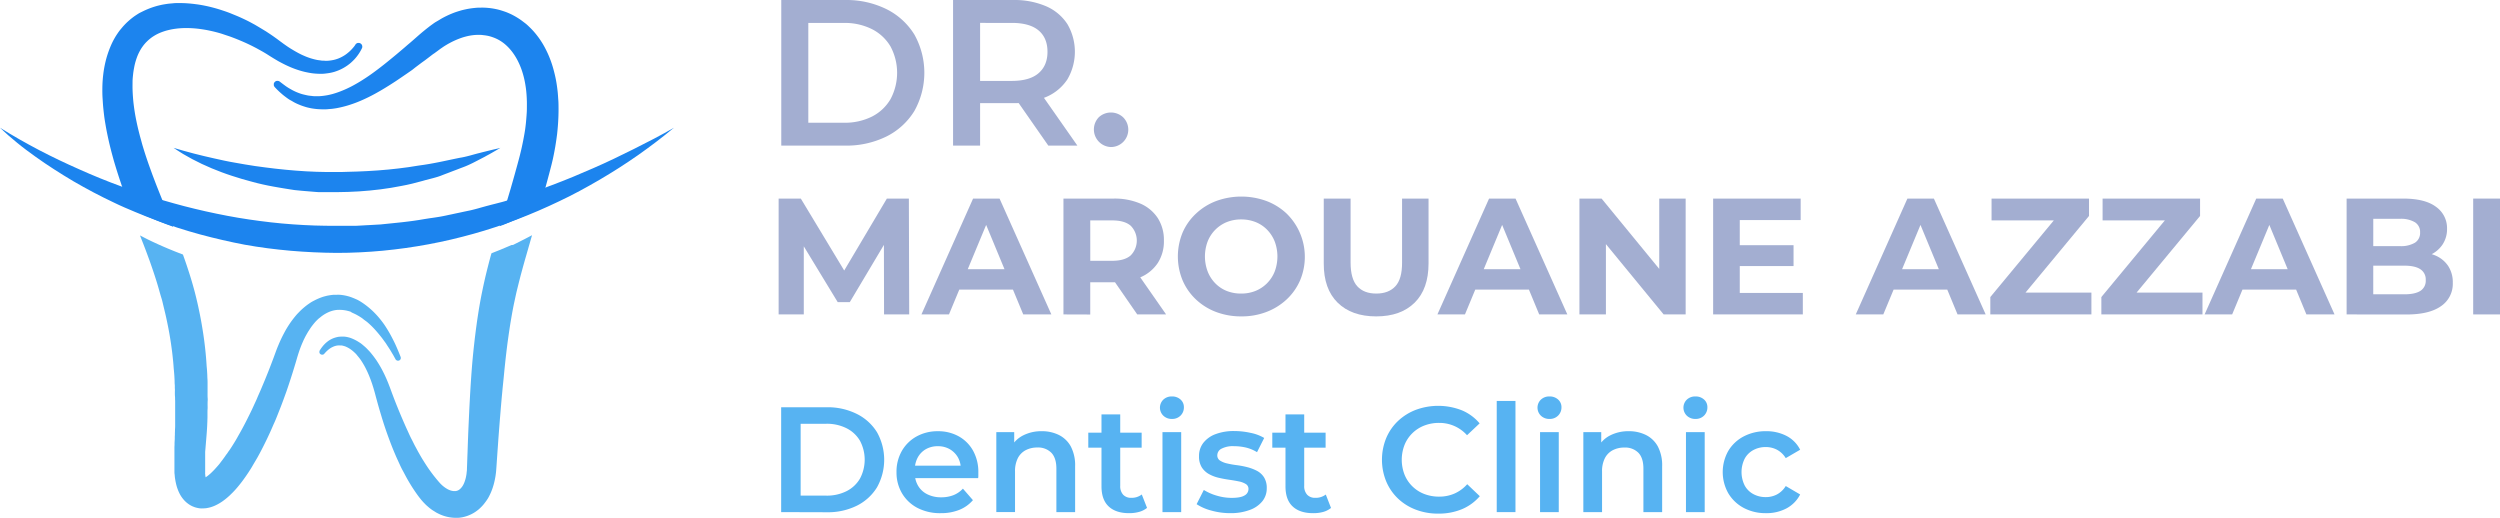 <svg id="Layer_1" data-name="Layer 1" xmlns="http://www.w3.org/2000/svg" viewBox="0 0 1117.92 231.49"><defs><style>.cls-1{fill:#57b3f2;}.cls-2{fill:#1c84ee;}.cls-3{fill:#a3aed1;}</style></defs><path class="cls-1" d="M367,830.45l-.61.26-.62.26-.62.26-.62.26-.61.26-.62.26-.62.26-.61.26-.51.2-.51.21-.51.2-.51.2-.51.21-.51.2-.51.2-.5.21c-.3,1-.59,2.09-.87,3.14s-.55,2.11-.82,3.17-.53,2.13-.79,3.19-.5,2.14-.74,3.21-.48,2.15-.7,3.23-.45,2.16-.66,3.24-.41,2.16-.6,3.24-.38,2.17-.55,3.25-.37,2.37-.55,3.56-.34,2.37-.5,3.55-.31,2.37-.46,3.55-.29,2.37-.42,3.55-.27,2.36-.39,3.54-.24,2.36-.35,3.54-.21,2.35-.31,3.53l-.27,3.52-.24,3.53c-.08,1.18-.15,2.35-.22,3.52s-.14,2.35-.2,3.52-.13,2.35-.19,3.52-.12,2.34-.17,3.51-.11,2.34-.16,3.51-.11,2.34-.16,3.51-.1,2.34-.14,3.51l-.07,1.74-.06,1.74-.06,1.74-.06,1.74-.07,1.74-.06,1.74-.06,1.74-.07,1.74c0,.47,0,.93-.07,1.39s-.08.9-.15,1.34-.14.87-.23,1.29-.19.82-.31,1.21-.24.75-.37,1.1a9.17,9.17,0,0,1-.44,1,6.8,6.8,0,0,1-.5.85,4.9,4.9,0,0,1-.55.69c-.09.11-.19.21-.28.3l-.28.25-.28.22-.28.18-.29.15-.31.12a1.58,1.58,0,0,1-.31.09,1.94,1.94,0,0,1-.33.07,2,2,0,0,1-.35,0h-.38l-.4,0-.42-.07-.44-.09-.45-.14a3.8,3.8,0,0,1-.47-.18c-.16-.06-.32-.14-.49-.22s-.32-.16-.48-.26-.33-.19-.49-.29l-.49-.33-.49-.37-.49-.39-.47-.43c-.16-.15-.32-.3-.47-.46s-.31-.32-.46-.49l-.49-.56-.5-.59-.51-.61-.5-.62-.51-.63-.49-.64-.49-.65-.48-.65c-.64-.88-1.26-1.77-1.86-2.69s-1.19-1.84-1.77-2.78-1.13-1.91-1.68-2.88-1.08-2-1.6-2.94-1-2-1.53-3-1-2-1.47-3.06-.95-2.06-1.41-3.1-.92-2.09-1.36-3.13c-.23-.53-.46-1.05-.68-1.58l-.66-1.58c-.22-.53-.44-1.06-.65-1.59s-.43-1.07-.65-1.6l-.63-1.6c-.21-.54-.42-1.07-.62-1.61s-.41-1.08-.61-1.61l-.6-1.62c-.2-.57-.41-1.13-.63-1.69s-.43-1.13-.66-1.7-.47-1.13-.71-1.69-.5-1.12-.76-1.68-.54-1.11-.82-1.66-.57-1.1-.87-1.64-.62-1.08-.94-1.61-.67-1.06-1-1.58-.71-1-1.08-1.52-.76-1-1.16-1.5-.82-1-1.26-1.45-.88-.94-1.35-1.38-1-.87-1.47-1.28-1-.79-1.6-1.15a17.31,17.31,0,0,0-1.73-1,16.73,16.73,0,0,0-1.88-.83,10.37,10.37,0,0,0-1-.31c-.34-.09-.68-.16-1-.22s-.69-.1-1.05-.13-.7,0-1.06,0a9.42,9.42,0,0,0-1.06.06c-.35,0-.7.09-1,.16a9.17,9.17,0,0,0-1,.27,8.94,8.94,0,0,0-1,.37c-.33.14-.64.3-.94.46s-.59.35-.87.54-.54.4-.8.61-.5.43-.74.66-.46.47-.68.71a8.81,8.81,0,0,0-.62.75c-.2.25-.39.51-.57.77s-.35.52-.52.79a1.24,1.24,0,0,0-.1.2.79.79,0,0,0-.06.22.78.78,0,0,0,0,.22.83.83,0,0,0,0,.22,1.6,1.6,0,0,0,0,.21l.09.21.13.18a.91.91,0,0,0,.17.17.77.77,0,0,0,.21.14.94.94,0,0,0,.23.1.85.85,0,0,0,.24.05h.24a1,1,0,0,0,.24,0,1,1,0,0,0,.22-.09,1.07,1.07,0,0,0,.21-.13l.19-.18h0c.18-.21.35-.41.53-.6l.56-.57c.19-.18.39-.35.59-.52a7,7,0,0,1,.6-.48c.2-.15.41-.29.62-.42s.43-.25.65-.36l.66-.3a5.9,5.9,0,0,1,.67-.23,5.73,5.73,0,0,1,.69-.16,5.05,5.05,0,0,1,.68-.08,5.3,5.3,0,0,1,.69,0l.68,0c.23,0,.45.07.68.12l.67.18q.33.1.66.24c.21.09.43.19.64.3a11.42,11.42,0,0,1,1.26.73,14.16,14.16,0,0,1,1.19.89q.57.48,1.11,1t1,1.14c.33.39.66.8,1,1.23s.62.86.91,1.31.58.91.84,1.37.53.93.78,1.41.49,1,.72,1.46.45,1,.67,1.49.42,1,.62,1.51.4,1,.58,1.54.37,1,.54,1.56.34,1.06.5,1.59.32,1.07.47,1.61.3,1.09.44,1.63.3,1.14.46,1.71.31,1.14.47,1.71.31,1.14.48,1.71.32,1.13.49,1.7l.51,1.7.51,1.71.54,1.7c.17.56.36,1.13.54,1.69.38,1.13.76,2.26,1.16,3.38s.81,2.25,1.23,3.37.85,2.24,1.3,3.35.92,2.23,1.4,3.34,1,2.21,1.5,3.31,1,2.2,1.61,3.29,1.14,2.17,1.74,3.25,1.23,2.15,1.88,3.21l.5.8.51.79.52.78.53.78.54.77.56.78.59.78.62.78c.22.28.45.55.69.82s.48.55.74.81.51.53.77.79.54.51.83.76l.86.74c.3.24.61.47.92.7s.64.45,1,.66.67.43,1,.63.7.39,1.07.57.74.36,1.13.52.78.31,1.19.45.82.26,1.24.37.85.2,1.29.28.88.14,1.33.19.9.07,1.37.08.92,0,1.39,0a13,13,0,0,0,1.4-.16c.47-.08.93-.18,1.39-.3s.91-.26,1.35-.42.89-.35,1.31-.54.85-.42,1.26-.65.8-.48,1.18-.75.74-.54,1.09-.82.68-.6,1-.91.63-.63.92-.95.57-.65.83-1,.51-.67.75-1,.46-.69.67-1,.41-.7.6-1.06.36-.71.53-1.07.33-.71.47-1.07.29-.71.42-1.07.25-.72.36-1.07.22-.72.32-1.08.19-.71.27-1.06.17-.71.24-1.07.13-.7.19-1,.12-.71.17-1.06.09-.69.13-1,.07-.7.1-1l.13-1.75.12-1.75.12-1.75.12-1.75.12-1.75.13-1.74.12-1.75.12-1.75c.09-1.16.17-2.31.26-3.47l.27-3.46c.09-1.15.18-2.31.28-3.46s.19-2.31.28-3.46l.3-3.45c.1-1.15.21-2.3.32-3.45s.21-2.3.33-3.44.23-2.29.35-3.44l.33-3.43.36-3.42c.12-1.14.25-2.28.38-3.41s.27-2.27.41-3.4.29-2.26.45-3.39.31-2.25.48-3.37.33-2.24.51-3.36.37-2.23.56-3.34.39-2.22.6-3.32.43-2.21.67-3.31.47-2.19.71-3.29.51-2.19.78-3.28.54-2.19.82-3.28.56-2.19.86-3.28.59-2.19.9-3.29.61-2.2.93-3.3l.37-1.27.36-1.27.37-1.27.36-1.28.37-1.27.36-1.27.37-1.27.36-1.27-.54.29-.54.28-.54.29-.54.28-.54.28-.54.29-.54.27-.55.27-.6.31-.59.3-.6.3-.6.3-.6.3-.59.3-.6.3Z" transform="translate(-138.23 -720.89)"/><path class="cls-1" d="M296.48,861.07c.49.23,1,.47,1.45.73s.95.54,1.42.84.93.61,1.39,1,.9.67,1.34,1,.88.73,1.31,1.12.85.79,1.26,1.2.82.84,1.21,1.27.79.88,1.17,1.33.76.91,1.13,1.37.75.93,1.11,1.41.71,1,1.06,1.45.69,1,1,1.49l1,1.52c.32.51.64,1,.95,1.55s.62,1,.93,1.57.59,1.07.88,1.6h0a1.37,1.37,0,0,0,.13.2l.16.16.19.13.2.1.22.06.22,0a.91.91,0,0,0,.23,0,1,1,0,0,0,.23-.06,1,1,0,0,0,.23-.12l.19-.16a1.37,1.37,0,0,0,.16-.18l.12-.22a1.55,1.55,0,0,0,.07-.23,1,1,0,0,0,0-.24,1.1,1.1,0,0,0,0-.25.73.73,0,0,0-.07-.24c-.45-1.16-.92-2.32-1.42-3.48s-1-2.31-1.58-3.46-1.15-2.28-1.78-3.4-1.3-2.22-2-3.3-1.48-2.13-2.3-3.15-1.69-2-2.62-2.94a33.56,33.56,0,0,0-3-2.7,32.83,32.83,0,0,0-3.4-2.41c-.3-.18-.61-.35-.92-.52s-.63-.32-1-.47-.65-.3-1-.43-.67-.27-1-.39l-1-.34-1.06-.28c-.36-.09-.72-.16-1.09-.23s-.73-.12-1.1-.17-.75-.08-1.12-.1-.75,0-1.13,0-.75,0-1.13,0-.75.05-1.13.09-.75.1-1.12.16-.75.13-1.12.21l-1.09.28c-.37.1-.72.22-1.08.34-.71.25-1.41.53-2.09.84s-1.33.65-2,1-1.25.76-1.85,1.17-1.17.85-1.73,1.31-1.1.93-1.62,1.42-1,1-1.5,1.51-.94,1.05-1.38,1.59-.86,1.09-1.27,1.64-.8,1.12-1.18,1.69-.75,1.16-1.1,1.74-.69,1.18-1,1.77-.64,1.2-.94,1.8-.59,1.21-.87,1.82-.55,1.22-.81,1.84-.51,1.22-.75,1.83-.47,1.23-.69,1.84l-.63,1.72c-.21.57-.42,1.14-.64,1.71s-.43,1.14-.65,1.71-.43,1.13-.65,1.7-.45,1.13-.67,1.7-.45,1.12-.68,1.69-.45,1.12-.68,1.68l-.7,1.68-1.41,3.35c-.48,1.11-1,2.22-1.45,3.32s-1,2.21-1.49,3.3-1,2.18-1.54,3.27-1.06,2.15-1.6,3.22-1.09,2.13-1.65,3.18-1.13,2.09-1.72,3.12S244.11,917,243.5,918c-.3.5-.61,1-.92,1.5s-.62,1-.94,1.48-.63,1-1,1.47-.64,1-1,1.43-.66.94-1,1.4l-1,1.36c-.34.45-.69.89-1,1.32s-.7.86-1.06,1.28l-.54.61-.54.6L234,931c-.18.19-.36.38-.55.56l-.54.54-.54.51-.55.48-.54.44-.14.11-.14.11-.15.11-.14.1-.14.1-.13.09-.14.09-.13.09c0-.15-.06-.3-.08-.46s-.05-.32-.07-.5,0-.34-.05-.52,0-.37,0-.56,0-.38,0-.57,0-.39,0-.59v-.61c0-.2,0-.41,0-.61s0-.26,0-.39,0-.25,0-.38,0-.26,0-.4l0-.39,0-.4c0-.13,0-.26,0-.4s0-.27,0-.4,0-.27,0-.4l0-.48,0-.47,0-.47,0-.48,0-.47,0-.47,0-.47,0-.48.08-.94.08-.95.08-1,.08-.94.08-1,.08-.94.08-1,.08-1c.05-.63.1-1.26.14-1.89s.08-1.27.11-1.9.05-1.27.08-1.91l.06-1.9c0-.64,0-1.28,0-1.91s0-1.27.05-1.91,0-1.27,0-1.91,0-1.27.05-1.91-.05-1.27-.06-1.91,0-1.28,0-1.92l0-1.92,0-1.91c0-.64,0-1.28-.05-1.92s-.05-1.28-.08-1.92-.07-1.27-.11-1.91-.1-1.28-.17-1.92q-.11-1.92-.27-3.84c-.11-1.28-.23-2.56-.37-3.84s-.29-2.56-.46-3.84-.35-2.55-.55-3.82-.41-2.55-.63-3.82-.46-2.54-.71-3.8-.52-2.53-.79-3.79-.57-2.52-.87-3.77c-.2-.83-.41-1.66-.62-2.48s-.44-1.65-.67-2.47-.46-1.64-.7-2.45-.49-1.62-.74-2.43-.51-1.61-.77-2.41-.52-1.61-.79-2.4-.54-1.6-.82-2.39l-.84-2.37-1.89-.73-1.89-.74-1.88-.77q-.93-.37-1.86-.78c-.63-.26-1.25-.53-1.86-.8l-1.85-.82-1.84-.85c-.61-.28-1.22-.57-1.82-.87l-.55-.26-.54-.27-.54-.27-.54-.28-.54-.28-.54-.28-.53-.27-.54-.28.21.54.21.54.21.53.21.54.21.54.21.53.21.54.21.54c.44,1.13.87,2.26,1.29,3.4s.84,2.26,1.25,3.39.8,2.27,1.19,3.4.77,2.27,1.14,3.4.73,2.27,1.08,3.41.68,2.28,1,3.42.64,2.28,1,3.42.59,2.29.87,3.44.56,2.3.83,3.45.52,2.3.76,3.46.48,2.31.7,3.48.43,2.32.62,3.49.38,2.33.54,3.51.33,2.34.47,3.52.26,2.36.38,3.54.21,2.36.29,3.55c.07.59.12,1.18.17,1.78s.1,1.18.13,1.78.07,1.18.09,1.78,0,1.19.07,1.79,0,1.19.05,1.79,0,1.19,0,1.79,0,1.2.06,1.79,0,1.2.07,1.79l0,1.8c0,.6,0,1.2,0,1.8s0,1.2,0,1.8,0,1.2,0,1.8l0,1.8,0,1.8c0,.6,0,1.2-.05,1.8s0,1.2-.07,1.8l0,.91-.05.9,0,.9-.05.91-.05.9,0,.9-.05.91,0,.9,0,.45,0,.45,0,.45,0,.46,0,.45,0,.45,0,.45,0,.45,0,.52c0,.18,0,.35,0,.53l0,.52c0,.18,0,.35,0,.53l0,.53c0,.18,0,.35,0,.53s0,.36,0,.54,0,.36,0,.54c0,.37,0,.73,0,1.1s0,.74,0,1.12,0,.75.06,1.13.07.76.11,1.16.09.78.16,1.18.13.81.22,1.23.18.84.29,1.27.24.87.38,1.32c.08.22.16.45.25.68s.17.47.27.7.2.48.32.72.23.49.36.73.28.5.43.75.33.5.51.76.38.5.59.76.45.51.69.77l.38.37.41.37.44.35.46.34c.16.11.32.22.49.32l.51.3.53.27a5.55,5.55,0,0,0,.56.24l.56.22.57.18.57.14.57.12.57.09.56.05a5.25,5.25,0,0,0,.56,0H229l1-.07c.33,0,.65-.08,1-.14s.6-.12.89-.19.57-.15.83-.23l.78-.27.73-.3.68-.32.63-.32.61-.34c.2-.11.39-.23.58-.35s.37-.23.55-.35l.53-.36.5-.37.49-.37.47-.37.46-.38c.3-.25.58-.51.87-.76s.56-.52.82-.78.54-.51.79-.77l.76-.79.72-.79c.23-.27.47-.53.69-.8l.67-.81.65-.81c.43-.54.84-1.08,1.24-1.63s.8-1.1,1.18-1.65l1.13-1.66c.36-.56.72-1.11,1.07-1.67s.7-1.12,1-1.68l1-1.69,1-1.7c.32-.57.63-1.14.94-1.71.61-1.14,1.2-2.28,1.78-3.43s1.15-2.3,1.7-3.46,1.09-2.32,1.61-3.48,1-2.33,1.54-3.5,1-2.34,1.46-3.51.94-2.36,1.4-3.54.9-2.36,1.33-3.54.87-2.38,1.29-3.56c.2-.6.41-1.2.61-1.79l.6-1.8c.2-.59.39-1.19.59-1.79l.57-1.79.57-1.8c.18-.6.37-1.2.55-1.8s.37-1.2.55-1.81.36-1.2.53-1.8.33-1.12.5-1.67.35-1.1.53-1.64.37-1.08.57-1.61.41-1.06.62-1.58.44-1,.67-1.54.47-1,.72-1.5.51-1,.78-1.45.55-1,.84-1.42.58-.92.88-1.36.62-.88.95-1.3.66-.83,1-1.23.71-.77,1.07-1.13.75-.71,1.14-1,.78-.64,1.19-.93a14.83,14.83,0,0,1,1.25-.81c.42-.24.86-.47,1.3-.67a11.17,11.17,0,0,1,1.35-.54,11.9,11.9,0,0,1,2.82-.57,11.87,11.87,0,0,1,1.46,0,12.3,12.3,0,0,1,1.48.12,13,13,0,0,1,1.49.28,14.62,14.62,0,0,1,1.49.43C295.49,860.66,296,860.85,296.48,861.07Z" transform="translate(-138.23 -720.89)"/><path class="cls-2" d="M385.23,750.2c-.2-.63-.41-1.27-.64-1.91s-.47-1.27-.73-1.9-.53-1.26-.82-1.88-.59-1.24-.91-1.86-.65-1.22-1-1.82-.72-1.19-1.11-1.78-.79-1.16-1.22-1.73-.86-1.12-1.32-1.67-.93-1.08-1.43-1.6-1-1-1.54-1.52-1.09-1-1.66-1.42-1.15-.89-1.75-1.31-1.22-.82-1.85-1.2-1.27-.73-1.92-1.07-1.33-.63-2-.92-1.37-.53-2.07-.76-1.4-.45-2.11-.63-1.43-.33-2.15-.46-1.43-.23-2.15-.3-1.44-.13-2.16-.15-1.44,0-2.16,0-1.43.07-2.13.14-1.41.16-2.11.27-1.38.24-2.06.39-1.36.31-2,.5-1.32.39-2,.62-1.29.46-1.92.72-1.24.52-1.86.81-1.21.58-1.8.89-1.17.64-1.75,1-1.13.68-1.69,1-1.1.72-1.63,1.1-1.09.79-1.6,1.19-1,.78-1.5,1.18l-1.42,1.16-1.36,1.16-1.32,1.16-1.3,1.14c-.44.38-.87.77-1.31,1.14L320.44,741l-1.31,1.14-1.32,1.12-1.31,1.11-1.32,1.11-1.32,1.09-1.32,1.08-1.33,1.08-1.32,1.06c-.89.7-1.78,1.39-2.68,2.07s-1.8,1.35-2.71,2-1.84,1.29-2.77,1.9-1.86,1.21-2.81,1.78-1.9,1.11-2.86,1.63-1.94,1-2.92,1.45-2,.87-3,1.25-2,.71-3,1c-.51.14-1,.27-1.54.39s-1,.22-1.54.3-1,.16-1.55.22-1,.1-1.56.13-1,0-1.55,0-1,0-1.55-.08-1-.1-1.55-.18-1-.19-1.53-.31-1-.23-1.53-.38-1-.32-1.5-.51-1-.39-1.47-.61-1-.47-1.44-.72-.95-.53-1.42-.81-.92-.58-1.38-.89l-1.35-1c-.44-.33-.88-.67-1.31-1h0a1.84,1.84,0,0,0-.25-.17,1.39,1.39,0,0,0-.28-.12l-.28-.07-.3,0-.29,0-.29.08-.27.14-.24.19a1.43,1.43,0,0,0-.23.26,2.61,2.61,0,0,0-.17.28,1.86,1.86,0,0,0-.1.31,1.17,1.17,0,0,0,0,.32,1.82,1.82,0,0,0,0,.33c0,.1,0,.21.08.31a2.09,2.09,0,0,0,.14.3,1.86,1.86,0,0,0,.21.28c.41.44.83.88,1.27,1.31s.88.85,1.35,1.26.93.82,1.42,1.2,1,.77,1.5,1.13,1,.71,1.57,1,1.09.64,1.65.94,1.13.57,1.72.82,1.19.5,1.8.71,1.22.41,1.85.59,1.25.31,1.88.44,1.27.22,1.92.3,1.28.14,1.93.17,1.29.06,1.93.06,1.29,0,1.94-.07,1.28-.1,1.91-.17,1.27-.17,1.9-.27q1.89-.35,3.72-.84c1.22-.32,2.41-.7,3.59-1.11s2.33-.86,3.46-1.34,2.26-1,3.36-1.54,2.19-1.1,3.26-1.69,2.13-1.19,3.17-1.81,2.08-1.26,3.1-1.9,2-1.28,3-1.93l1.48-1,1.47-1c.49-.34,1-.68,1.46-1l1.45-1,1.43-1L324,751l1.41-1.06,1.41-1.06,1.4-1,1.4-1.06,1.4-1.07c.46-.36.93-.71,1.39-1l1.37-1,1.34-1,1.31-.9c.43-.28.85-.55,1.27-.8s.87-.52,1.32-.76.89-.48,1.33-.7.9-.44,1.35-.64.91-.4,1.37-.58.91-.35,1.37-.51.91-.31,1.37-.44.93-.25,1.39-.36.92-.2,1.38-.28.92-.14,1.38-.19.91-.08,1.37-.1.9,0,1.35,0,.9,0,1.34.07.88.09,1.31.16.87.14,1.29.24.84.21,1.25.34.82.27,1.22.43a17.13,17.13,0,0,1,2.33,1.1,19.06,19.06,0,0,1,2.14,1.44,21.41,21.41,0,0,1,3.67,3.77,25.65,25.65,0,0,1,1.54,2.26,26.55,26.55,0,0,1,1.33,2.47c.41.85.79,1.74,1.13,2.64s.64,1.84.91,2.79.51,1.93.71,2.91.37,2,.51,3,.24,2,.32,3.07.12,2.06.15,3.11,0,2.1,0,3.15-.07,2.12-.15,3.18-.16,2.13-.27,3.2-.24,2.13-.39,3.19c-.08.53-.17,1.07-.26,1.6s-.19,1.07-.29,1.6l-.3,1.6-.33,1.6c-.11.53-.22,1.06-.34,1.6s-.24,1.06-.37,1.59l-.39,1.6c-.13.53-.27,1.06-.41,1.59s-.29,1.09-.44,1.64l-.45,1.66c-.15.55-.3,1.1-.46,1.66s-.3,1.11-.46,1.67-.31,1.11-.47,1.67-.31,1.11-.47,1.67l-.48,1.67c-.16.55-.31,1.1-.47,1.66l-.63,2.11-.63,2.12-.63,2.12-.63,2.12-.63,2.11-.63,2.12-.62,2.12-.63,2.12.2-.07.2-.07.21-.07.2-.07.2-.07.2-.07.21-.07.2-.07.59-.25.59-.24.59-.25.59-.25.59-.25.59-.25.59-.25.59-.25,1.45-.61,1.45-.61,1.44-.63,1.44-.64,1.44-.65,1.43-.65L378,815l1.43-.67.19-.65.18-.65.19-.65.19-.66.19-.65.18-.65.19-.65.19-.65c.16-.57.32-1.14.47-1.7s.32-1.13.47-1.7.31-1.13.46-1.69.31-1.13.46-1.7.31-1.13.46-1.7.3-1.14.46-1.71l.45-1.72.45-1.74c.16-.59.31-1.19.45-1.79s.29-1.2.42-1.8.26-1.21.38-1.82.24-1.21.35-1.82l.33-1.84c.1-.61.2-1.22.29-1.84s.19-1.23.27-1.84.17-1.24.25-1.86c.14-1.24.25-2.49.35-3.74s.17-2.51.22-3.78.08-2.54.07-3.81,0-2.55-.1-3.84-.16-2.56-.3-3.85-.31-2.57-.52-3.86-.47-2.58-.78-3.86S385.63,751.49,385.23,750.2Z" transform="translate(-138.23 -720.89)"/><path class="cls-2" d="M215.68,822.32c-.42-1-.83-2.08-1.25-3.11s-.83-2.06-1.25-3.08-.83-2-1.24-3.08l-1.23-3c-.41-1-.81-2-1.21-3l-1.19-3c-.39-1-.77-2-1.15-3s-.76-2-1.12-3-.82-2.25-1.22-3.38-.78-2.25-1.16-3.38-.74-2.27-1.09-3.4-.7-2.27-1-3.4-.64-2.28-.93-3.41-.58-2.27-.84-3.41-.5-2.27-.73-3.41-.43-2.27-.61-3.4-.33-2.26-.47-3.39-.24-2.25-.32-3.38-.14-2.24-.17-3.35,0-2.2,0-3.29.12-2.15.23-3.21.27-2.08.47-3.09a28.22,28.22,0,0,1,.72-3,27.73,27.73,0,0,1,1-2.78c.2-.44.4-.87.62-1.29s.45-.84.69-1.23.5-.79.77-1.16.55-.74.85-1.09.6-.69.92-1,.65-.64,1-.94.71-.59,1.08-.87.75-.53,1.15-.78.8-.49,1.22-.71.85-.43,1.29-.62.9-.38,1.36-.54.93-.33,1.41-.47,1-.27,1.47-.38,1-.23,1.51-.32,1-.17,1.55-.24,1-.13,1.58-.17c1.07-.09,2.15-.13,3.24-.13s2.19.05,3.3.13,2.22.21,3.33.37,2.23.35,3.35.58,2.24.49,3.35.78,2.23.61,3.34,1,2.21.72,3.3,1.12,2.18.83,3.26,1.27l1.62.68,1.61.71c.54.25,1.07.49,1.6.75s1.06.51,1.59.78l1.57.81c.52.28,1,.56,1.55.85l1.55.87c.51.3,1,.6,1.52.91l1.57,1,1.62,1c.55.33,1.11.66,1.68,1s1.15.63,1.73.94,1.18.61,1.77.9,1.21.57,1.82.84,1.23.52,1.85.76,1.26.46,1.89.67,1.28.4,1.93.58,1.32.34,2,.48,1.35.27,2,.37,1.37.18,2.06.23,1.39.08,2.09.08,1.39,0,2.09-.09,1.39-.16,2.08-.29a19,19,0,0,0,2.08-.49c.68-.21,1.35-.45,2-.72a19.61,19.61,0,0,0,1.9-.92,20.26,20.26,0,0,0,1.78-1.1,19.83,19.83,0,0,0,1.64-1.26c.52-.45,1-.93,1.5-1.43a20.16,20.16,0,0,0,1.34-1.57,18.51,18.51,0,0,0,1.18-1.71,18.08,18.08,0,0,0,1-1.83,1.62,1.62,0,0,0,.11-.28,1,1,0,0,0,.05-.3,1.5,1.5,0,0,0,0-.3,1.47,1.47,0,0,0-.05-.29,1.33,1.33,0,0,0-.1-.28,1.57,1.57,0,0,0-.35-.49,1.5,1.5,0,0,0-.25-.19,1.46,1.46,0,0,0-.3-.16,1.68,1.68,0,0,0-.32-.09,1.73,1.73,0,0,0-.32,0,1.65,1.65,0,0,0-.32,0,1.58,1.58,0,0,0-.31.09l-.28.16a1.71,1.71,0,0,0-.26.21,1.33,1.33,0,0,0-.21.26l0,0v.05l0,0v0l0,0v0c-.3.45-.62.89-1,1.31a15.91,15.91,0,0,1-1.11,1.21,12.75,12.75,0,0,1-1.22,1.1,15.54,15.54,0,0,1-1.32,1c-.46.3-.93.58-1.41.83a14.16,14.16,0,0,1-1.48.69,16,16,0,0,1-1.52.51,14.1,14.1,0,0,1-1.54.33c-.53.09-1.05.16-1.58.2s-1.06.06-1.6,0-1.07,0-1.6-.1-1.07-.13-1.61-.23-1.07-.22-1.6-.36-1.06-.29-1.59-.46-1.06-.36-1.58-.56-1-.42-1.55-.65l-.77-.35-.76-.38-.76-.39-.75-.42-.75-.42-.74-.44-.74-.44c-.25-.15-.5-.3-.74-.46l-.74-.48-.72-.49-.7-.49-.71-.5-.7-.52-.73-.53-.75-.56-.79-.59-1.57-1.12c-.53-.37-1.07-.74-1.6-1.09l-1.62-1.07-1.65-1-1.66-1-1.69-1-1.71-.93c-.58-.31-1.15-.61-1.73-.9-1.17-.57-2.35-1.13-3.55-1.66s-2.4-1-3.63-1.51-2.46-.93-3.72-1.35-2.52-.81-3.81-1.16-2.59-.67-3.9-.94-2.65-.51-4-.69-2.7-.33-4.08-.43-2.77-.13-4.18-.12c-.7,0-1.41,0-2.12.08s-1.42.12-2.13.2-1.43.2-2.15.32-1.43.28-2.15.45-1.42.37-2.13.59-1.42.47-2.12.74-1.4.56-2.09.88-1.37.67-2.05,1-1.34.78-2,1.21-1.27.89-1.88,1.37-1.2,1-1.77,1.52-1.12,1.08-1.65,1.65-1,1.16-1.52,1.77-.94,1.22-1.38,1.86-.84,1.28-1.22,1.94-.74,1.33-1.07,2a41.84,41.84,0,0,0-1.72,4.15,42.37,42.37,0,0,0-1.26,4.17q-.51,2.08-.84,4.17c-.21,1.39-.37,2.78-.48,4.16s-.16,2.77-.17,4.14,0,2.73.09,4.08.16,2.7.28,4,.27,2.64.43,3.94.38,2.62.6,3.91.46,2.59.72,3.87.53,2.55.82,3.81.6,2.52.92,3.77.66,2.5,1,3.74.71,2.47,1.08,3.69.76,2.45,1.15,3.66.79,2.43,1.2,3.63c.16.49.33,1,.5,1.47s.34,1,.52,1.46.34,1,.52,1.44.35,1,.53,1.45l.54,1.44.54,1.43c.19.47.37.95.55,1.42s.37,1,.55,1.43l1.6.74,1.6.73,1.6.72,1.6.71,1.61.71,1.62.69,1.61.68,1.62.66.79.31.78.3.79.3.79.3.79.29.79.29.79.29Z" transform="translate(-138.23 -720.89)"/><path class="cls-2" d="M138.23,778q2.15,1.34,4.31,2.63c1.45.87,2.9,1.71,4.35,2.55s2.93,1.65,4.4,2.45,2.94,1.59,4.42,2.37,3,1.53,4.47,2.28,3,1.48,4.5,2.2,3,1.43,4.53,2.12,3,1.38,4.56,2.05,3,1.35,4.56,2,3.07,1.3,4.6,1.92,3.08,1.24,4.63,1.84,3.1,1.18,4.66,1.75,3.11,1.13,4.68,1.68,3.13,1.08,4.7,1.6,3.14,1,4.72,1.52,3.15,1,4.73,1.46q4.75,1.39,9.54,2.65c3.19.82,6.39,1.6,9.6,2.32s6.44,1.38,9.67,2,6.48,1.16,9.72,1.64,6.51.91,9.77,1.28,6.52.67,9.79.9,6.54.42,9.82.52,6.55.16,9.82.13l1.23,0h6.15l1.22,0,1.23-.06,1.23-.07,1.22-.07,1.23-.07,1.23-.06,1.22-.07,1.23-.07,1.23-.07,1.23-.07,2.44-.25,2.45-.25,2.44-.25,2.45-.26,2.44-.29,2.44-.32,2.43-.36c.81-.12,1.62-.26,2.43-.41l1.21-.19,1.22-.19,1.22-.17,1.22-.18,1.22-.19,1.21-.2,1.21-.23,1.21-.25,1.2-.26,1.21-.25,1.2-.26,1.21-.26,1.21-.25,1.2-.26,1.21-.26,1.2-.25,1.21-.25,1.2-.29,1.2-.31,1.19-.32,1.19-.34,1.19-.33c.39-.12.79-.22,1.19-.33l1.19-.31,1.2-.32,1.2-.3,1.2-.31,1.19-.31,1.2-.31,1.19-.34,1.18-.36,1.18-.4q4.72-1.47,9.42-3.08t9.34-3.38q4.65-1.75,9.26-3.65t9.18-3.92q4.58-2,9.11-4.16t9-4.4q4.5-2.25,9-4.6T439.6,778q-3.9,3.24-7.93,6.31t-8.2,6q-4.16,2.91-8.45,5.65t-8.69,5.32q-4.4,2.57-8.91,5t-9.12,4.6q-4.62,2.22-9.33,4.25t-9.5,3.86c-3.2,1.23-6.42,2.37-9.68,3.45s-6.53,2.08-9.84,3-6.63,1.78-10,2.57-6.72,1.49-10.1,2.12-6.78,1.18-10.18,1.66-6.83.88-10.26,1.21-6.87.56-10.31.73-6.89.25-10.33.25l-5.17-.09c-1.72-.05-3.44-.11-5.16-.19s-3.44-.18-5.16-.29-3.43-.25-5.14-.39-3.43-.32-5.14-.51-3.42-.39-5.13-.61-3.41-.47-5.11-.73-3.39-.54-5.09-.85-3.37-.66-5-1-3.36-.72-5-1.11-3.35-.78-5-1.2-3.33-.85-5-1.3-3.3-.92-4.94-1.41-3.28-1-4.92-1.52-3.25-1.07-4.87-1.63-3.22-1.15-4.82-1.76-3.21-1.2-4.8-1.82-3.18-1.27-4.75-1.93-3.15-1.34-4.71-2-3.11-1.41-4.65-2.14-3.08-1.48-4.61-2.24-3-1.54-4.55-2.33-3-1.61-4.49-2.43-3-1.67-4.44-2.52-2.92-1.75-4.37-2.64-2.88-1.8-4.31-2.72-2.85-1.86-4.26-2.81-2.79-1.92-4.17-2.91-2.75-2-4.1-3-2.68-2.07-4-3.14-2.61-2.16-3.88-3.27S139.46,779.12,138.23,778Z" transform="translate(-138.23 -720.89)"/><path class="cls-2" d="M215.83,787c1.51.45,3,.89,4.54,1.32s3,.83,4.54,1.23,3,.77,4.55,1.13,3,.71,4.55,1.05,3,.65,4.55,1,3,.59,4.55.87,3,.55,4.56.8,3.05.5,4.57.73l4.57.62c1.52.2,3.05.39,4.57.56s3.05.34,4.58.48,3.05.29,4.58.4,3,.23,4.58.31,3.06.16,4.59.21,3.05.08,4.58.1,3.06,0,4.59,0,3.05,0,4.58-.08,3.05-.08,4.58-.13,3.06-.13,4.58-.21,3.06-.18,4.58-.29,3.06-.24,4.58-.38,3.05-.31,4.57-.49,3-.37,4.57-.59,3-.46,4.55-.72c.77-.1,1.53-.2,2.29-.32s1.53-.24,2.29-.37l2.27-.41,2.27-.44,2.27-.47,2.27-.48,2.28-.48,2.29-.47,1.15-.2c.39-.07.77-.15,1.15-.24s.76-.17,1.13-.27l1.13-.29,1.13-.31,1.12-.31,1.14-.31,1.13-.28,1.14-.3,1.14-.28,1.15-.29,1.15-.28,1.15-.28,1.16-.27,1.16-.26L362,787l-1,.59-1,.58-1,.58-1,.57-1,.57-1.05.56-1,.56-1.06.55-1.06.55-1.05.55-1.07.55-1.06.54-1.08.52-1.08.5-1.1.47-1.11.43-1.12.42-1.11.43-1.12.43-1.12.42-1.12.43-1.11.43-1.12.42-1.12.43c-.37.16-.74.3-1.12.44s-.75.26-1.13.39l-1.15.34-1.15.32-1.16.3-1.16.3-1.16.3-1.15.33c-1.54.44-3.09.84-4.65,1.22s-3.12.71-4.7,1-3.14.6-4.73.86-3.17.49-4.76.69-3.19.38-4.79.53-3.19.28-4.8.38-3.2.18-4.81.23-3.21.09-4.81.1l-1.21,0-1.2,0-1.21,0-1.2,0-1.2,0-1.21,0-1.2,0-1.2-.08-1.2-.1-1.2-.1-1.2-.1-1.2-.1-1.2-.1-1.19-.11-1.2-.12-1.2-.12-2.38-.37-2.37-.38-2.37-.4-2.37-.42c-.79-.14-1.57-.29-2.36-.45s-1.56-.32-2.34-.5-1.56-.36-2.34-.55-1.55-.39-2.32-.61c-1.55-.4-3.09-.83-4.62-1.28s-3.06-.92-4.58-1.43-3-1-4.52-1.58-3-1.15-4.45-1.76-2.93-1.26-4.37-1.94-2.86-1.39-4.27-2.14-2.79-1.52-4.15-2.33S217.15,787.85,215.83,787Z" transform="translate(-138.23 -720.89)"/><path class="cls-3" d="M487.59,786v-65.1h28.46a40.32,40.32,0,0,1,18.6,4.09,30.72,30.72,0,0,1,12.46,11.35,35,35,0,0,1,0,34.17,30.62,30.62,0,0,1-12.46,11.4,40.45,40.45,0,0,1-18.6,4.09Zm12.09-10.23h15.81A27.06,27.06,0,0,0,528.18,773a20.14,20.14,0,0,0,8.28-7.81,25,25,0,0,0,0-23.49,20.22,20.22,0,0,0-8.28-7.76,27.06,27.06,0,0,0-12.69-2.79H499.68Z" transform="translate(-138.23 -720.89)"/><path class="cls-3" d="M564.41,786v-65.1h26.78A35.85,35.85,0,0,1,606,723.68a21.49,21.49,0,0,1,9.54,8,24.48,24.48,0,0,1,0,24.69,21.36,21.36,0,0,1-9.54,7.9A36.36,36.36,0,0,1,591.19,767H571.1l5.4-5.49V786Zm12.09-23.16-5.4-5.77h19.53q8,0,12-3.44t4-9.58q0-6.22-4-9.57t-12-3.35H571.1l5.4-6ZM607,786l-16.46-23.62h12.93L620,786Z" transform="translate(-138.23 -720.89)"/><path class="cls-3" d="M635,786.64a7.87,7.87,0,0,1-5.39-13.35,8,8,0,0,1,10.79,0,7.77,7.77,0,0,1-5.4,13.35Z" transform="translate(-138.23 -720.89)"/><path class="cls-3" d="M486.41,861.49v-51.8h9.92l22.05,36.55h-5.25l21.68-36.55h9.84l.15,51.8H533.55l-.07-34.56h2.07L518.23,856h-5.4l-17.68-29.08h2.51v34.56Z" transform="translate(-138.23 -720.89)"/><path class="cls-3" d="M550.27,861.49l23.09-51.8H585.2l23.16,51.8H595.79l-18.95-45.74h4.74l-19,45.74Zm11.55-11.1,3.18-9.11h26.64l3.26,9.11Z" transform="translate(-138.23 -720.89)"/><path class="cls-3" d="M613.77,861.49v-51.8h22.42a29.22,29.22,0,0,1,12,2.25,17.66,17.66,0,0,1,7.77,6.48,18.11,18.11,0,0,1,2.73,10.06,17.82,17.82,0,0,1-2.73,10,17.51,17.51,0,0,1-7.77,6.4,29.57,29.57,0,0,1-12,2.22H620.43l5.32-5.26v19.69Zm12-18.36-5.32-5.62h15.09q5.55,0,8.29-2.4a9.43,9.43,0,0,0,0-13.29q-2.74-2.37-8.29-2.37H620.43l5.32-5.69Zm21,18.36-13-18.8h12.8l13.1,18.8Z" transform="translate(-138.23 -720.89)"/><path class="cls-3" d="M693.31,862.37a31.48,31.48,0,0,1-11.35-2,27,27,0,0,1-9-5.63,25.47,25.47,0,0,1-5.92-8.51,28,28,0,0,1,0-21.31,25.25,25.25,0,0,1,6-8.51,27.23,27.23,0,0,1,9-5.62,32.75,32.75,0,0,1,22.54,0,27,27,0,0,1,9,5.62,27.07,27.07,0,0,1,6,29.86,25.61,25.61,0,0,1-6,8.51,27.61,27.61,0,0,1-9,5.59A30.77,30.77,0,0,1,693.31,862.37Zm-.07-10.21a16.87,16.87,0,0,0,6.4-1.18,15.39,15.39,0,0,0,5.15-3.41,15.64,15.64,0,0,0,3.44-5.25,19.2,19.2,0,0,0,0-13.47,15.88,15.88,0,0,0-3.41-5.25,14.87,14.87,0,0,0-5.14-3.41,17.36,17.36,0,0,0-6.44-1.18,17.07,17.07,0,0,0-6.4,1.18,15.47,15.47,0,0,0-8.58,8.66,19.09,19.09,0,0,0,0,13.43,15.57,15.57,0,0,0,3.4,5.29A14.87,14.87,0,0,0,686.8,851,17.19,17.19,0,0,0,693.24,852.16Z" transform="translate(-138.23 -720.89)"/><path class="cls-3" d="M753.62,862.37q-11,0-17.24-6.14t-6.21-17.54v-29h12v28.56q0,7.39,3,10.66t8.51,3.25q5.47,0,8.51-3.25t3-10.66V809.69h11.84v29q0,11.4-6.21,17.54T753.62,862.37Z" transform="translate(-138.23 -720.89)"/><path class="cls-3" d="M781,861.49l23.09-51.8h11.84l23.16,51.8H826.51l-18.94-45.74h4.74l-19,45.74Zm11.55-11.1,3.18-9.11h26.64l3.26,9.11Z" transform="translate(-138.23 -720.89)"/><path class="cls-3" d="M844.5,861.49v-51.8h9.91L885,847h-4.81V809.69H892v51.8h-9.84l-30.63-37.3h4.81v37.3Z" transform="translate(-138.23 -720.89)"/><path class="cls-3" d="M916.2,851.87h28.2v9.62H904.29v-51.8h39.14v9.62H916.2Zm-.89-21.32h24.94v9.33H915.31Z" transform="translate(-138.23 -720.89)"/><path class="cls-3" d="M968.07,861.49l23.09-51.8H1003l23.16,51.8h-12.58l-18.94-45.74h4.74l-19,45.74Zm11.55-11.1,3.18-9.11h26.64l3.26,9.11Z" transform="translate(-138.23 -720.89)"/><path class="cls-3" d="M1028.24,861.49v-7.77l32-38.63,1.48,4.36h-32.93v-9.76h43.58v7.77l-32,38.62-1.48-4.36h34.55v9.77Z" transform="translate(-138.23 -720.89)"/><path class="cls-3" d="M1077.89,861.49v-7.77l32-38.63,1.48,4.36h-32.93v-9.76h43.59v7.77l-32,38.62-1.48-4.36h34.56v9.77Z" transform="translate(-138.23 -720.89)"/><path class="cls-3" d="M1124.06,861.49l23.09-51.8H1159l23.16,51.8h-12.58l-18.94-45.74h4.74l-19,45.74Zm11.55-11.1,3.18-9.11h26.64l3.26,9.11Z" transform="translate(-138.23 -720.89)"/><path class="cls-3" d="M1187.56,861.49v-51.8h25.3q9.78,0,14.69,3.7a11.62,11.62,0,0,1,4.92,9.76,12.45,12.45,0,0,1-2,7.07,13.17,13.17,0,0,1-5.48,4.63,18.72,18.72,0,0,1-8,1.62l1.4-3a22.11,22.11,0,0,1,8.66,1.59,13,13,0,0,1,5.88,4.7,13.22,13.22,0,0,1,2.11,7.62,12.05,12.05,0,0,1-5.25,10.4q-5.25,3.74-15.47,3.74Zm11.91-9h14c3.1,0,5.46-.51,7.06-1.52a5.3,5.3,0,0,0,2.41-4.85,5.39,5.39,0,0,0-2.41-4.84c-1.6-1.06-4-1.59-7.06-1.59h-14.88v-8.74h12.8a12.31,12.31,0,0,0,6.7-1.51,5.16,5.16,0,0,0,2.33-4.63,5.08,5.08,0,0,0-2.33-4.55,12.31,12.31,0,0,0-6.7-1.52h-11.91Z" transform="translate(-138.23 -720.89)"/><path class="cls-3" d="M1244.16,861.49v-51.8h12v51.8Z" transform="translate(-138.23 -720.89)"/><path class="cls-1" d="M487.54,949.89V903H508a29.1,29.1,0,0,1,13.4,3,22.17,22.17,0,0,1,9,8.18,25.21,25.21,0,0,1,0,24.62,22.1,22.1,0,0,1-9,8.21,29.1,29.1,0,0,1-13.4,2.94Zm8.71-7.37h11.39a19.53,19.53,0,0,0,9.14-2,14.44,14.44,0,0,0,6-5.62,18,18,0,0,0,0-16.92,14.44,14.44,0,0,0-6-5.59,19.41,19.41,0,0,0-9.14-2H496.25Z" transform="translate(-138.23 -720.89)"/><path class="cls-1" d="M558.89,950.36A21.86,21.86,0,0,1,548.47,948a17.27,17.27,0,0,1-6.9-6.54,18.27,18.27,0,0,1-2.45-9.44,18.64,18.64,0,0,1,2.38-9.48,17.09,17.09,0,0,1,6.57-6.47,19.23,19.23,0,0,1,9.55-2.35,18.78,18.78,0,0,1,9.31,2.28,16.56,16.56,0,0,1,6.43,6.43,19.52,19.52,0,0,1,2.35,9.79c0,.35,0,.76,0,1.2s0,.87-.1,1.28H545.76v-5.57h25.39l-3.28,1.75a10.35,10.35,0,0,0-1.27-5.43,10,10,0,0,0-3.66-3.69,10.43,10.43,0,0,0-5.32-1.34,10.6,10.6,0,0,0-5.4,1.34,9.56,9.56,0,0,0-3.61,3.72,11.36,11.36,0,0,0-1.31,5.6v1.34a10.94,10.94,0,0,0,1.47,5.69,9.74,9.74,0,0,0,4.16,3.82,13.49,13.49,0,0,0,6.16,1.34,14.8,14.8,0,0,0,5.43-.94,11.45,11.45,0,0,0,4.29-2.94l4.48,5.15a15.68,15.68,0,0,1-6.06,4.33A21.76,21.76,0,0,1,558.89,950.36Z" transform="translate(-138.23 -720.89)"/><path class="cls-1" d="M604.05,913.71a17,17,0,0,1,7.67,1.68,12.35,12.35,0,0,1,5.33,5.12,18.05,18.05,0,0,1,1.94,8.88v20.5h-8.38V930.46c0-3.17-.75-5.53-2.24-7.1A8.29,8.29,0,0,0,602.1,921a11,11,0,0,0-5.22,1.2,8.31,8.31,0,0,0-3.52,3.59,12.82,12.82,0,0,0-1.24,6v18.09h-8.37V914.12h8v9.64l-1.41-2.94a12.67,12.67,0,0,1,5.46-5.26A17.85,17.85,0,0,1,604.05,913.71Z" transform="translate(-138.23 -720.89)"/><path class="cls-1" d="M624.88,921.08v-6.7h23.86v6.7Zm18.23,29.28q-5.9,0-9.11-3t-3.22-9V906.21h8.38V938.1a5.61,5.61,0,0,0,1.3,4,4.76,4.76,0,0,0,3.65,1.4A7.36,7.36,0,0,0,648.8,942l2.35,6a9.7,9.7,0,0,1-3.62,1.81A16.31,16.31,0,0,1,643.11,950.36Z" transform="translate(-138.23 -720.89)"/><path class="cls-1" d="M662.27,908.22a5.28,5.28,0,0,1-3.85-1.47,5,5,0,0,1,0-7.14,5.34,5.34,0,0,1,3.85-1.44,5.51,5.51,0,0,1,3.85,1.37,4.47,4.47,0,0,1,1.51,3.45,5.11,5.11,0,0,1-1.47,3.72A5.19,5.19,0,0,1,662.27,908.22Zm-4.22,41.67V914.12h8.37v35.77Z" transform="translate(-138.23 -720.89)"/><path class="cls-1" d="M688.47,950.36a31.3,31.3,0,0,1-8.61-1.17,22.06,22.06,0,0,1-6.54-2.85l3.22-6.36a22.84,22.84,0,0,0,5.76,2.54,23.27,23.27,0,0,0,6.7,1q4,0,5.73-1.07a3.27,3.27,0,0,0,1.78-2.88,2.52,2.52,0,0,0-1.21-2.25,9.44,9.44,0,0,0-3.15-1.17c-1.29-.27-2.73-.51-4.32-.74s-3.17-.52-4.76-.9a16.46,16.46,0,0,1-4.32-1.68,9,9,0,0,1-3.15-3,9.08,9.08,0,0,1-1.2-5,9.41,9.41,0,0,1,1.94-5.93,12.39,12.39,0,0,1,5.46-3.88,22.84,22.84,0,0,1,8.34-1.38,33.88,33.88,0,0,1,7.3.81,19.44,19.44,0,0,1,6.1,2.28l-3.21,6.36a17,17,0,0,0-5.13-2.11,23.72,23.72,0,0,0-5.13-.57,11,11,0,0,0-5.66,1.14,3.33,3.33,0,0,0-1.84,2.88,2.69,2.69,0,0,0,1.21,2.41,9.61,9.61,0,0,0,3.15,1.28,39.82,39.82,0,0,0,4.32.77,38.48,38.48,0,0,1,4.72.9,20,20,0,0,1,4.32,1.64,8.35,8.35,0,0,1,3.18,2.92,8.86,8.86,0,0,1,1.21,4.89,9.06,9.06,0,0,1-2,5.83,12.65,12.65,0,0,1-5.59,3.85A24.25,24.25,0,0,1,688.47,950.36Z" transform="translate(-138.23 -720.89)"/><path class="cls-1" d="M707.16,921.08v-6.7H731v6.7Zm18.22,29.28q-5.89,0-9.11-3t-3.21-9V906.21h8.37V938.1a5.61,5.61,0,0,0,1.31,4,4.75,4.75,0,0,0,3.65,1.4,7.38,7.38,0,0,0,4.69-1.47l2.34,6a9.73,9.73,0,0,1-3.61,1.81A16.39,16.39,0,0,1,725.38,950.36Z" transform="translate(-138.23 -720.89)"/><path class="cls-1" d="M781.33,950.56a27.4,27.4,0,0,1-10-1.77,23.7,23.7,0,0,1-8-5,22.74,22.74,0,0,1-5.25-7.67,25.68,25.68,0,0,1,0-19.29,22.56,22.56,0,0,1,5.29-7.68,24.19,24.19,0,0,1,8-5,28.9,28.9,0,0,1,20.5.2,20.88,20.88,0,0,1,8,5.86l-5.63,5.3A16.5,16.5,0,0,0,781.8,910a18,18,0,0,0-6.74,1.21,15.56,15.56,0,0,0-5.29,3.42,15.32,15.32,0,0,0-3.48,5.22,18.37,18.37,0,0,0,0,13.27,15.32,15.32,0,0,0,3.48,5.22,15.56,15.56,0,0,0,5.29,3.42,18.25,18.25,0,0,0,6.74,1.21,16.84,16.84,0,0,0,6.83-1.38,16.53,16.53,0,0,0,5.69-4.18l5.63,5.36a21.52,21.52,0,0,1-8,5.82A26.93,26.93,0,0,1,781.33,950.56Z" transform="translate(-138.23 -720.89)"/><path class="cls-1" d="M807.52,949.89V900.18h8.38v49.71Z" transform="translate(-138.23 -720.89)"/><path class="cls-1" d="M831.11,908.22a5.3,5.3,0,0,1-3.86-1.47,5,5,0,0,1,0-7.14,5.37,5.37,0,0,1,3.86-1.44,5.53,5.53,0,0,1,3.85,1.37,4.5,4.5,0,0,1,1.51,3.45,5.11,5.11,0,0,1-1.48,3.72A5.17,5.17,0,0,1,831.11,908.22Zm-4.22,41.67V914.12h8.37v35.77Z" transform="translate(-138.23 -720.89)"/><path class="cls-1" d="M866.55,913.71a17,17,0,0,1,7.67,1.68,12.29,12.29,0,0,1,5.33,5.12,18.05,18.05,0,0,1,1.94,8.88v20.5h-8.38V930.46c0-3.17-.74-5.53-2.24-7.1a8.27,8.27,0,0,0-6.26-2.34,11.05,11.05,0,0,0-5.23,1.2,8.31,8.31,0,0,0-3.52,3.59,12.82,12.82,0,0,0-1.24,6v18.09h-8.37V914.12h8v9.64l-1.41-2.94a12.67,12.67,0,0,1,5.46-5.26A17.85,17.85,0,0,1,866.55,913.71Z" transform="translate(-138.23 -720.89)"/><path class="cls-1" d="M896.36,908.22a5.3,5.3,0,0,1-3.85-1.47,5,5,0,0,1,0-7.14,5.36,5.36,0,0,1,3.85-1.44,5.54,5.54,0,0,1,3.86,1.37,4.49,4.49,0,0,1,1.5,3.45,5.11,5.11,0,0,1-1.47,3.72A5.17,5.17,0,0,1,896.36,908.22Zm-4.22,41.67V914.12h8.38v35.77Z" transform="translate(-138.23 -720.89)"/><path class="cls-1" d="M927.92,950.36a20.77,20.77,0,0,1-10-2.37,17.63,17.63,0,0,1-6.86-6.54,19.28,19.28,0,0,1,0-18.92,17.39,17.39,0,0,1,6.86-6.47,21,21,0,0,1,10-2.35,19.37,19.37,0,0,1,9.21,2.12A14,14,0,0,1,943.2,922l-6.44,3.75a10.38,10.38,0,0,0-3.92-3.75,10.66,10.66,0,0,0-5-1.2,11.43,11.43,0,0,0-5.56,1.34,9.53,9.53,0,0,0-3.88,3.85,13.45,13.45,0,0,0,0,12,9.53,9.53,0,0,0,3.88,3.85,11.43,11.43,0,0,0,5.56,1.34,10.66,10.66,0,0,0,5-1.2,10.38,10.38,0,0,0,3.92-3.75L943.2,942a14.53,14.53,0,0,1-6.07,6.2A18.93,18.93,0,0,1,927.92,950.36Z" transform="translate(-138.23 -720.89)"/></svg>